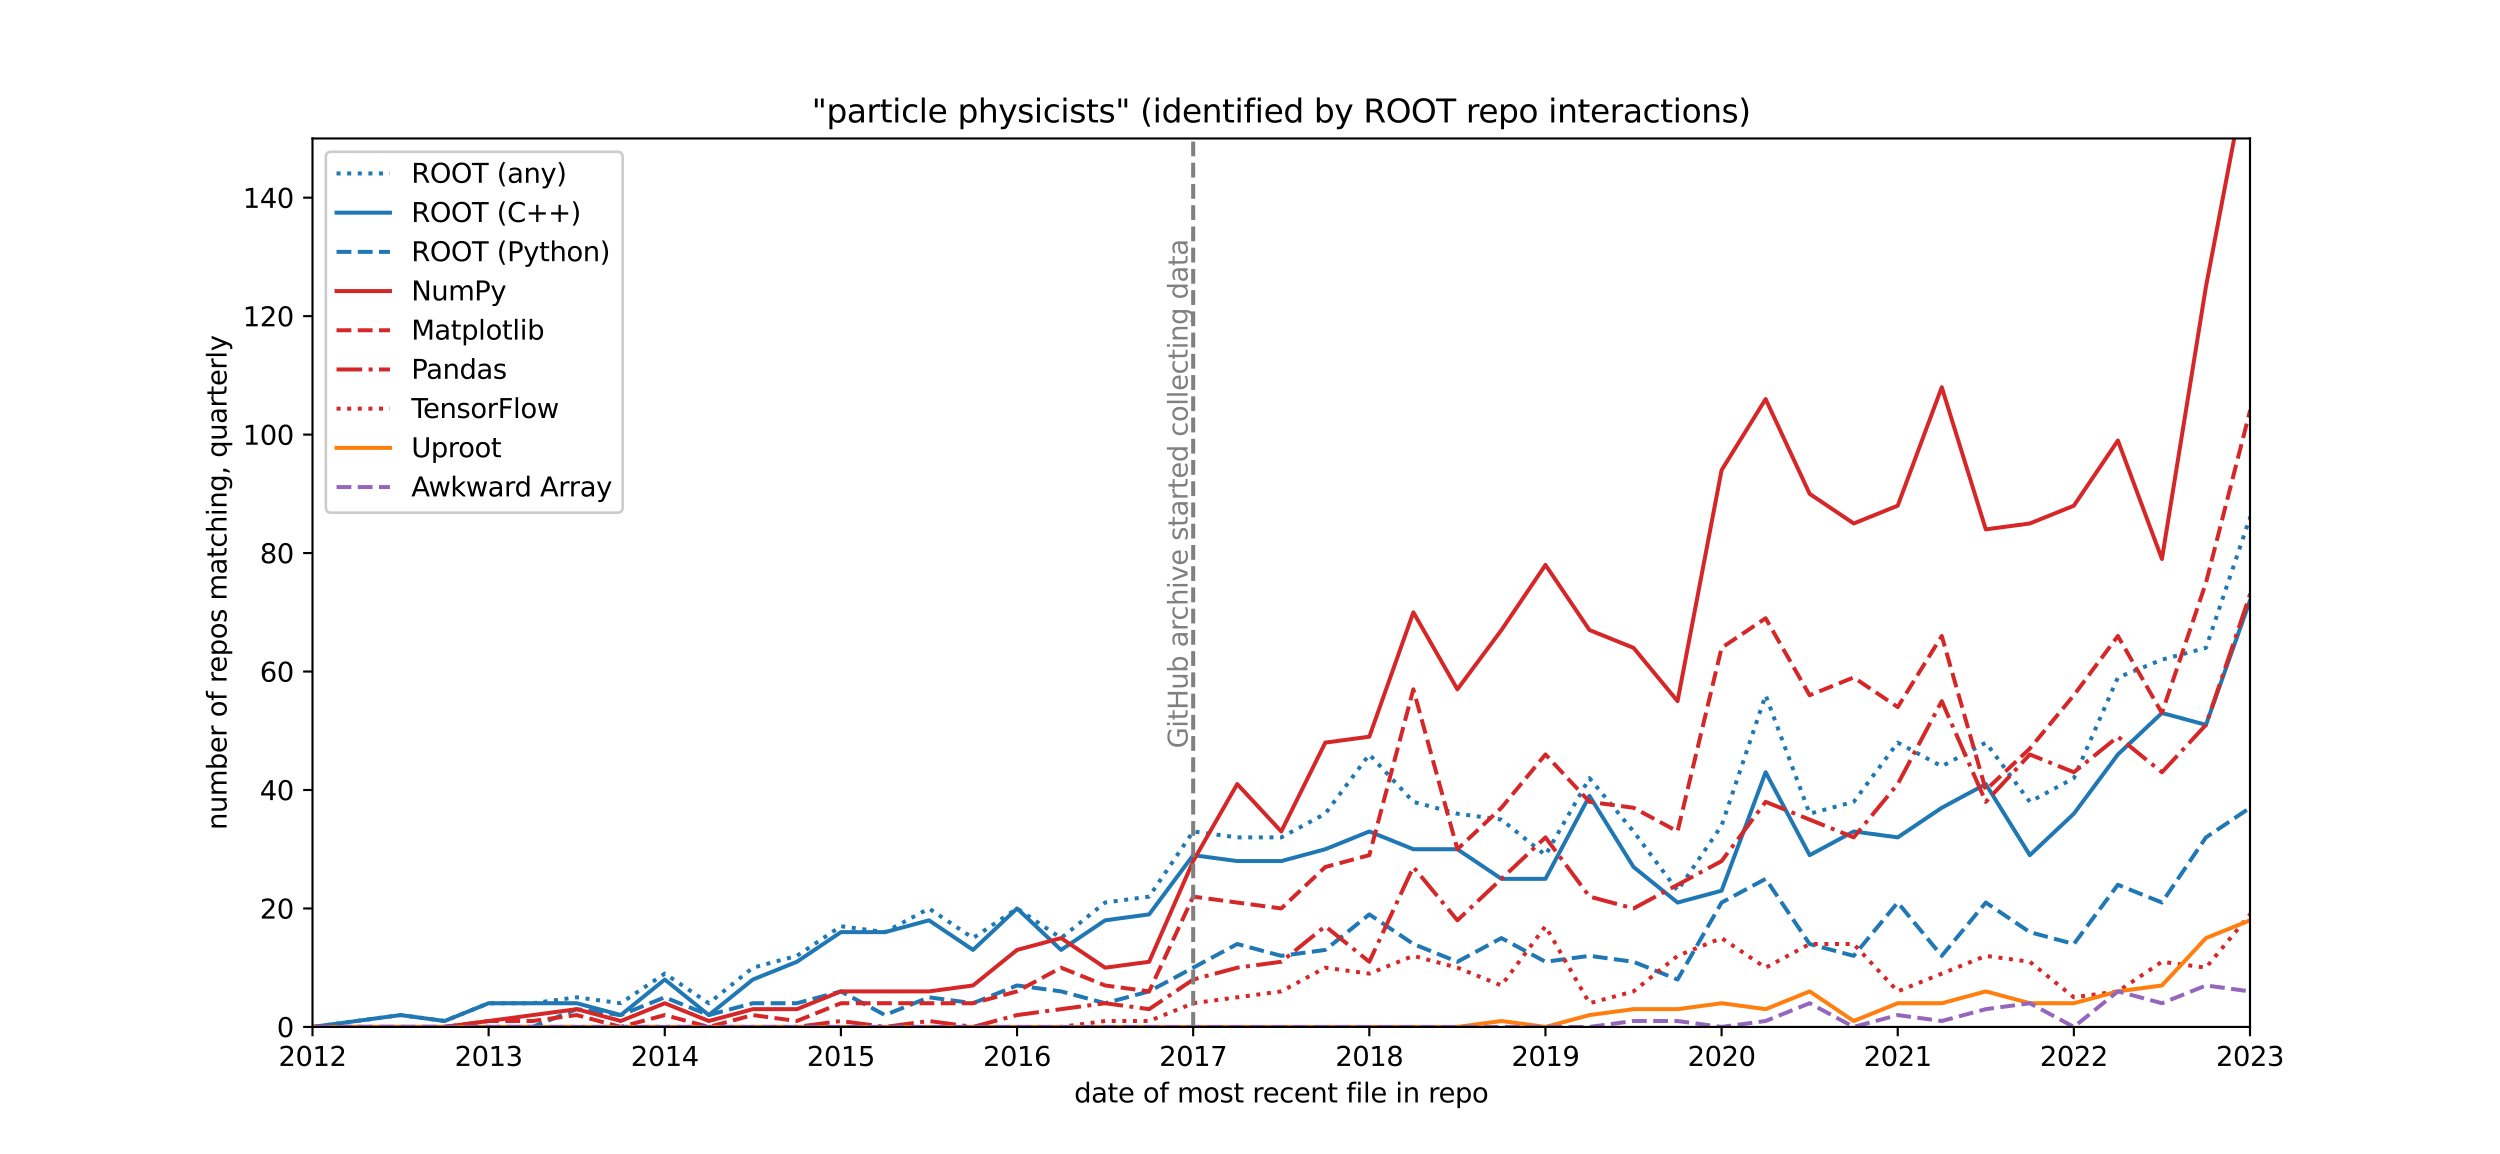 <?xml version="1.0" encoding="utf-8" standalone="no"?>
<!DOCTYPE svg PUBLIC "-//W3C//DTD SVG 1.1//EN"
  "http://www.w3.org/Graphics/SVG/1.1/DTD/svg11.dtd">
<svg xmlns:xlink="http://www.w3.org/1999/xlink" width="936pt" height="432pt" viewBox="0 0 936 432" xmlns="http://www.w3.org/2000/svg" version="1.1">
 <defs>
  <style type="text/css">*{stroke-linejoin: round; stroke-linecap: butt}</style>
 </defs>
 <g id="figure_1">
  <g id="patch_1">
   <path d="M 0 432 
L 936 432 
L 936 0 
L 0 0 
z
" style="fill: #ffffff"/>
  </g>
  <g id="axes_1">
   <g id="patch_2">
    <path d="M 117 384.48 
L 842.4 384.48 
L 842.4 51.84 
L 117 51.84 
z
" style="fill: #ffffff"/>
   </g>
   <g id="matplotlib.axis_1">
    <g id="xtick_1">
     <g id="line2d_1">
      <defs>
       <path id="m3ea07f5c97" d="M 0 0 
L 0 3.5 
" style="stroke: #000000; stroke-width: 0.8"/>
      </defs>
      <g>
       <use xlink:href="#m3ea07f5c97" x="117" y="384.48" style="stroke: #000000; stroke-width: 0.8"/>
      </g>
     </g>
     <g id="text_1">
      <!-- 2012 -->
      <g transform="translate(104.275 399.078) scale(0.1 -0.1)">
       <defs>
        <path id="DejaVuSans-32" d="M 1228 531 
L 3431 531 
L 3431 0 
L 469 0 
L 469 531 
Q 828 903 1448 1529 
Q 2069 2156 2228 2338 
Q 2531 2678 2651 2914 
Q 2772 3150 2772 3378 
Q 2772 3750 2511 3984 
Q 2250 4219 1831 4219 
Q 1534 4219 1204 4116 
Q 875 4013 500 3803 
L 500 4441 
Q 881 4594 1212 4672 
Q 1544 4750 1819 4750 
Q 2544 4750 2975 4387 
Q 3406 4025 3406 3419 
Q 3406 3131 3298 2873 
Q 3191 2616 2906 2266 
Q 2828 2175 2409 1742 
Q 1991 1309 1228 531 
z
" transform="scale(0.016)"/>
        <path id="DejaVuSans-30" d="M 2034 4250 
Q 1547 4250 1301 3770 
Q 1056 3291 1056 2328 
Q 1056 1369 1301 889 
Q 1547 409 2034 409 
Q 2525 409 2770 889 
Q 3016 1369 3016 2328 
Q 3016 3291 2770 3770 
Q 2525 4250 2034 4250 
z
M 2034 4750 
Q 2819 4750 3233 4129 
Q 3647 3509 3647 2328 
Q 3647 1150 3233 529 
Q 2819 -91 2034 -91 
Q 1250 -91 836 529 
Q 422 1150 422 2328 
Q 422 3509 836 4129 
Q 1250 4750 2034 4750 
z
" transform="scale(0.016)"/>
        <path id="DejaVuSans-31" d="M 794 531 
L 1825 531 
L 1825 4091 
L 703 3866 
L 703 4441 
L 1819 4666 
L 2450 4666 
L 2450 531 
L 3481 531 
L 3481 0 
L 794 0 
L 794 531 
z
" transform="scale(0.016)"/>
       </defs>
       <use xlink:href="#DejaVuSans-32"/>
       <use xlink:href="#DejaVuSans-30" x="63.623"/>
       <use xlink:href="#DejaVuSans-31" x="127.246"/>
       <use xlink:href="#DejaVuSans-32" x="190.869"/>
      </g>
     </g>
    </g>
    <g id="xtick_2">
     <g id="line2d_2">
      <g>
       <use xlink:href="#m3ea07f5c97" x="182.945" y="384.48" style="stroke: #000000; stroke-width: 0.8"/>
      </g>
     </g>
     <g id="text_2">
      <!-- 2013 -->
      <g transform="translate(170.22 399.078) scale(0.1 -0.1)">
       <defs>
        <path id="DejaVuSans-33" d="M 2597 2516 
Q 3050 2419 3304 2112 
Q 3559 1806 3559 1356 
Q 3559 666 3084 287 
Q 2609 -91 1734 -91 
Q 1441 -91 1130 -33 
Q 819 25 488 141 
L 488 750 
Q 750 597 1062 519 
Q 1375 441 1716 441 
Q 2309 441 2620 675 
Q 2931 909 2931 1356 
Q 2931 1769 2642 2001 
Q 2353 2234 1838 2234 
L 1294 2234 
L 1294 2753 
L 1863 2753 
Q 2328 2753 2575 2939 
Q 2822 3125 2822 3475 
Q 2822 3834 2567 4026 
Q 2313 4219 1838 4219 
Q 1578 4219 1281 4162 
Q 984 4106 628 3988 
L 628 4550 
Q 988 4650 1302 4700 
Q 1616 4750 1894 4750 
Q 2613 4750 3031 4423 
Q 3450 4097 3450 3541 
Q 3450 3153 3228 2886 
Q 3006 2619 2597 2516 
z
" transform="scale(0.016)"/>
       </defs>
       <use xlink:href="#DejaVuSans-32"/>
       <use xlink:href="#DejaVuSans-30" x="63.623"/>
       <use xlink:href="#DejaVuSans-31" x="127.246"/>
       <use xlink:href="#DejaVuSans-33" x="190.869"/>
      </g>
     </g>
    </g>
    <g id="xtick_3">
     <g id="line2d_3">
      <g>
       <use xlink:href="#m3ea07f5c97" x="248.891" y="384.48" style="stroke: #000000; stroke-width: 0.8"/>
      </g>
     </g>
     <g id="text_3">
      <!-- 2014 -->
      <g transform="translate(236.166 399.078) scale(0.1 -0.1)">
       <defs>
        <path id="DejaVuSans-34" d="M 2419 4116 
L 825 1625 
L 2419 1625 
L 2419 4116 
z
M 2253 4666 
L 3047 4666 
L 3047 1625 
L 3713 1625 
L 3713 1100 
L 3047 1100 
L 3047 0 
L 2419 0 
L 2419 1100 
L 313 1100 
L 313 1709 
L 2253 4666 
z
" transform="scale(0.016)"/>
       </defs>
       <use xlink:href="#DejaVuSans-32"/>
       <use xlink:href="#DejaVuSans-30" x="63.623"/>
       <use xlink:href="#DejaVuSans-31" x="127.246"/>
       <use xlink:href="#DejaVuSans-34" x="190.869"/>
      </g>
     </g>
    </g>
    <g id="xtick_4">
     <g id="line2d_4">
      <g>
       <use xlink:href="#m3ea07f5c97" x="314.836" y="384.48" style="stroke: #000000; stroke-width: 0.8"/>
      </g>
     </g>
     <g id="text_4">
      <!-- 2015 -->
      <g transform="translate(302.111 399.078) scale(0.1 -0.1)">
       <defs>
        <path id="DejaVuSans-35" d="M 691 4666 
L 3169 4666 
L 3169 4134 
L 1269 4134 
L 1269 2991 
Q 1406 3038 1543 3061 
Q 1681 3084 1819 3084 
Q 2600 3084 3056 2656 
Q 3513 2228 3513 1497 
Q 3513 744 3044 326 
Q 2575 -91 1722 -91 
Q 1428 -91 1123 -41 
Q 819 9 494 109 
L 494 744 
Q 775 591 1075 516 
Q 1375 441 1709 441 
Q 2250 441 2565 725 
Q 2881 1009 2881 1497 
Q 2881 1984 2565 2268 
Q 2250 2553 1709 2553 
Q 1456 2553 1204 2497 
Q 953 2441 691 2322 
L 691 4666 
z
" transform="scale(0.016)"/>
       </defs>
       <use xlink:href="#DejaVuSans-32"/>
       <use xlink:href="#DejaVuSans-30" x="63.623"/>
       <use xlink:href="#DejaVuSans-31" x="127.246"/>
       <use xlink:href="#DejaVuSans-35" x="190.869"/>
      </g>
     </g>
    </g>
    <g id="xtick_5">
     <g id="line2d_5">
      <g>
       <use xlink:href="#m3ea07f5c97" x="380.782" y="384.48" style="stroke: #000000; stroke-width: 0.8"/>
      </g>
     </g>
     <g id="text_5">
      <!-- 2016 -->
      <g transform="translate(368.057 399.078) scale(0.1 -0.1)">
       <defs>
        <path id="DejaVuSans-36" d="M 2113 2584 
Q 1688 2584 1439 2293 
Q 1191 2003 1191 1497 
Q 1191 994 1439 701 
Q 1688 409 2113 409 
Q 2538 409 2786 701 
Q 3034 994 3034 1497 
Q 3034 2003 2786 2293 
Q 2538 2584 2113 2584 
z
M 3366 4563 
L 3366 3988 
Q 3128 4100 2886 4159 
Q 2644 4219 2406 4219 
Q 1781 4219 1451 3797 
Q 1122 3375 1075 2522 
Q 1259 2794 1537 2939 
Q 1816 3084 2150 3084 
Q 2853 3084 3261 2657 
Q 3669 2231 3669 1497 
Q 3669 778 3244 343 
Q 2819 -91 2113 -91 
Q 1303 -91 875 529 
Q 447 1150 447 2328 
Q 447 3434 972 4092 
Q 1497 4750 2381 4750 
Q 2619 4750 2861 4703 
Q 3103 4656 3366 4563 
z
" transform="scale(0.016)"/>
       </defs>
       <use xlink:href="#DejaVuSans-32"/>
       <use xlink:href="#DejaVuSans-30" x="63.623"/>
       <use xlink:href="#DejaVuSans-31" x="127.246"/>
       <use xlink:href="#DejaVuSans-36" x="190.869"/>
      </g>
     </g>
    </g>
    <g id="xtick_6">
     <g id="line2d_6">
      <g>
       <use xlink:href="#m3ea07f5c97" x="446.727" y="384.48" style="stroke: #000000; stroke-width: 0.8"/>
      </g>
     </g>
     <g id="text_6">
      <!-- 2017 -->
      <g transform="translate(434.002 399.078) scale(0.1 -0.1)">
       <defs>
        <path id="DejaVuSans-37" d="M 525 4666 
L 3525 4666 
L 3525 4397 
L 1831 0 
L 1172 0 
L 2766 4134 
L 525 4134 
L 525 4666 
z
" transform="scale(0.016)"/>
       </defs>
       <use xlink:href="#DejaVuSans-32"/>
       <use xlink:href="#DejaVuSans-30" x="63.623"/>
       <use xlink:href="#DejaVuSans-31" x="127.246"/>
       <use xlink:href="#DejaVuSans-37" x="190.869"/>
      </g>
     </g>
    </g>
    <g id="xtick_7">
     <g id="line2d_7">
      <g>
       <use xlink:href="#m3ea07f5c97" x="512.673" y="384.48" style="stroke: #000000; stroke-width: 0.8"/>
      </g>
     </g>
     <g id="text_7">
      <!-- 2018 -->
      <g transform="translate(499.948 399.078) scale(0.1 -0.1)">
       <defs>
        <path id="DejaVuSans-38" d="M 2034 2216 
Q 1584 2216 1326 1975 
Q 1069 1734 1069 1313 
Q 1069 891 1326 650 
Q 1584 409 2034 409 
Q 2484 409 2743 651 
Q 3003 894 3003 1313 
Q 3003 1734 2745 1975 
Q 2488 2216 2034 2216 
z
M 1403 2484 
Q 997 2584 770 2862 
Q 544 3141 544 3541 
Q 544 4100 942 4425 
Q 1341 4750 2034 4750 
Q 2731 4750 3128 4425 
Q 3525 4100 3525 3541 
Q 3525 3141 3298 2862 
Q 3072 2584 2669 2484 
Q 3125 2378 3379 2068 
Q 3634 1759 3634 1313 
Q 3634 634 3220 271 
Q 2806 -91 2034 -91 
Q 1263 -91 848 271 
Q 434 634 434 1313 
Q 434 1759 690 2068 
Q 947 2378 1403 2484 
z
M 1172 3481 
Q 1172 3119 1398 2916 
Q 1625 2713 2034 2713 
Q 2441 2713 2670 2916 
Q 2900 3119 2900 3481 
Q 2900 3844 2670 4047 
Q 2441 4250 2034 4250 
Q 1625 4250 1398 4047 
Q 1172 3844 1172 3481 
z
" transform="scale(0.016)"/>
       </defs>
       <use xlink:href="#DejaVuSans-32"/>
       <use xlink:href="#DejaVuSans-30" x="63.623"/>
       <use xlink:href="#DejaVuSans-31" x="127.246"/>
       <use xlink:href="#DejaVuSans-38" x="190.869"/>
      </g>
     </g>
    </g>
    <g id="xtick_8">
     <g id="line2d_8">
      <g>
       <use xlink:href="#m3ea07f5c97" x="578.618" y="384.48" style="stroke: #000000; stroke-width: 0.8"/>
      </g>
     </g>
     <g id="text_8">
      <!-- 2019 -->
      <g transform="translate(565.893 399.078) scale(0.1 -0.1)">
       <defs>
        <path id="DejaVuSans-39" d="M 703 97 
L 703 672 
Q 941 559 1184 500 
Q 1428 441 1663 441 
Q 2288 441 2617 861 
Q 2947 1281 2994 2138 
Q 2813 1869 2534 1725 
Q 2256 1581 1919 1581 
Q 1219 1581 811 2004 
Q 403 2428 403 3163 
Q 403 3881 828 4315 
Q 1253 4750 1959 4750 
Q 2769 4750 3195 4129 
Q 3622 3509 3622 2328 
Q 3622 1225 3098 567 
Q 2575 -91 1691 -91 
Q 1453 -91 1209 -44 
Q 966 3 703 97 
z
M 1959 2075 
Q 2384 2075 2632 2365 
Q 2881 2656 2881 3163 
Q 2881 3666 2632 3958 
Q 2384 4250 1959 4250 
Q 1534 4250 1286 3958 
Q 1038 3666 1038 3163 
Q 1038 2656 1286 2365 
Q 1534 2075 1959 2075 
z
" transform="scale(0.016)"/>
       </defs>
       <use xlink:href="#DejaVuSans-32"/>
       <use xlink:href="#DejaVuSans-30" x="63.623"/>
       <use xlink:href="#DejaVuSans-31" x="127.246"/>
       <use xlink:href="#DejaVuSans-39" x="190.869"/>
      </g>
     </g>
    </g>
    <g id="xtick_9">
     <g id="line2d_9">
      <g>
       <use xlink:href="#m3ea07f5c97" x="644.564" y="384.48" style="stroke: #000000; stroke-width: 0.8"/>
      </g>
     </g>
     <g id="text_9">
      <!-- 2020 -->
      <g transform="translate(631.839 399.078) scale(0.1 -0.1)">
       <use xlink:href="#DejaVuSans-32"/>
       <use xlink:href="#DejaVuSans-30" x="63.623"/>
       <use xlink:href="#DejaVuSans-32" x="127.246"/>
       <use xlink:href="#DejaVuSans-30" x="190.869"/>
      </g>
     </g>
    </g>
    <g id="xtick_10">
     <g id="line2d_10">
      <g>
       <use xlink:href="#m3ea07f5c97" x="710.509" y="384.48" style="stroke: #000000; stroke-width: 0.8"/>
      </g>
     </g>
     <g id="text_10">
      <!-- 2021 -->
      <g transform="translate(697.784 399.078) scale(0.1 -0.1)">
       <use xlink:href="#DejaVuSans-32"/>
       <use xlink:href="#DejaVuSans-30" x="63.623"/>
       <use xlink:href="#DejaVuSans-32" x="127.246"/>
       <use xlink:href="#DejaVuSans-31" x="190.869"/>
      </g>
     </g>
    </g>
    <g id="xtick_11">
     <g id="line2d_11">
      <g>
       <use xlink:href="#m3ea07f5c97" x="776.455" y="384.48" style="stroke: #000000; stroke-width: 0.8"/>
      </g>
     </g>
     <g id="text_11">
      <!-- 2022 -->
      <g transform="translate(763.73 399.078) scale(0.1 -0.1)">
       <use xlink:href="#DejaVuSans-32"/>
       <use xlink:href="#DejaVuSans-30" x="63.623"/>
       <use xlink:href="#DejaVuSans-32" x="127.246"/>
       <use xlink:href="#DejaVuSans-32" x="190.869"/>
      </g>
     </g>
    </g>
    <g id="xtick_12">
     <g id="line2d_12">
      <g>
       <use xlink:href="#m3ea07f5c97" x="842.4" y="384.48" style="stroke: #000000; stroke-width: 0.8"/>
      </g>
     </g>
     <g id="text_12">
      <!-- 2023 -->
      <g transform="translate(829.675 399.078) scale(0.1 -0.1)">
       <use xlink:href="#DejaVuSans-32"/>
       <use xlink:href="#DejaVuSans-30" x="63.623"/>
       <use xlink:href="#DejaVuSans-32" x="127.246"/>
       <use xlink:href="#DejaVuSans-33" x="190.869"/>
      </g>
     </g>
    </g>
    <g id="text_13">
     <!-- date of most recent file in repo -->
     <g transform="translate(402.177 412.757) scale(0.1 -0.1)">
      <defs>
       <path id="DejaVuSans-64" d="M 2906 2969 
L 2906 4863 
L 3481 4863 
L 3481 0 
L 2906 0 
L 2906 525 
Q 2725 213 2448 61 
Q 2172 -91 1784 -91 
Q 1150 -91 751 415 
Q 353 922 353 1747 
Q 353 2572 751 3078 
Q 1150 3584 1784 3584 
Q 2172 3584 2448 3432 
Q 2725 3281 2906 2969 
z
M 947 1747 
Q 947 1113 1208 752 
Q 1469 391 1925 391 
Q 2381 391 2643 752 
Q 2906 1113 2906 1747 
Q 2906 2381 2643 2742 
Q 2381 3103 1925 3103 
Q 1469 3103 1208 2742 
Q 947 2381 947 1747 
z
" transform="scale(0.016)"/>
       <path id="DejaVuSans-61" d="M 2194 1759 
Q 1497 1759 1228 1600 
Q 959 1441 959 1056 
Q 959 750 1161 570 
Q 1363 391 1709 391 
Q 2188 391 2477 730 
Q 2766 1069 2766 1631 
L 2766 1759 
L 2194 1759 
z
M 3341 1997 
L 3341 0 
L 2766 0 
L 2766 531 
Q 2569 213 2275 61 
Q 1981 -91 1556 -91 
Q 1019 -91 701 211 
Q 384 513 384 1019 
Q 384 1609 779 1909 
Q 1175 2209 1959 2209 
L 2766 2209 
L 2766 2266 
Q 2766 2663 2505 2880 
Q 2244 3097 1772 3097 
Q 1472 3097 1187 3025 
Q 903 2953 641 2809 
L 641 3341 
Q 956 3463 1253 3523 
Q 1550 3584 1831 3584 
Q 2591 3584 2966 3190 
Q 3341 2797 3341 1997 
z
" transform="scale(0.016)"/>
       <path id="DejaVuSans-74" d="M 1172 4494 
L 1172 3500 
L 2356 3500 
L 2356 3053 
L 1172 3053 
L 1172 1153 
Q 1172 725 1289 603 
Q 1406 481 1766 481 
L 2356 481 
L 2356 0 
L 1766 0 
Q 1100 0 847 248 
Q 594 497 594 1153 
L 594 3053 
L 172 3053 
L 172 3500 
L 594 3500 
L 594 4494 
L 1172 4494 
z
" transform="scale(0.016)"/>
       <path id="DejaVuSans-65" d="M 3597 1894 
L 3597 1613 
L 953 1613 
Q 991 1019 1311 708 
Q 1631 397 2203 397 
Q 2534 397 2845 478 
Q 3156 559 3463 722 
L 3463 178 
Q 3153 47 2828 -22 
Q 2503 -91 2169 -91 
Q 1331 -91 842 396 
Q 353 884 353 1716 
Q 353 2575 817 3079 
Q 1281 3584 2069 3584 
Q 2775 3584 3186 3129 
Q 3597 2675 3597 1894 
z
M 3022 2063 
Q 3016 2534 2758 2815 
Q 2500 3097 2075 3097 
Q 1594 3097 1305 2825 
Q 1016 2553 972 2059 
L 3022 2063 
z
" transform="scale(0.016)"/>
       <path id="DejaVuSans-20" transform="scale(0.016)"/>
       <path id="DejaVuSans-6f" d="M 1959 3097 
Q 1497 3097 1228 2736 
Q 959 2375 959 1747 
Q 959 1119 1226 758 
Q 1494 397 1959 397 
Q 2419 397 2687 759 
Q 2956 1122 2956 1747 
Q 2956 2369 2687 2733 
Q 2419 3097 1959 3097 
z
M 1959 3584 
Q 2709 3584 3137 3096 
Q 3566 2609 3566 1747 
Q 3566 888 3137 398 
Q 2709 -91 1959 -91 
Q 1206 -91 779 398 
Q 353 888 353 1747 
Q 353 2609 779 3096 
Q 1206 3584 1959 3584 
z
" transform="scale(0.016)"/>
       <path id="DejaVuSans-66" d="M 2375 4863 
L 2375 4384 
L 1825 4384 
Q 1516 4384 1395 4259 
Q 1275 4134 1275 3809 
L 1275 3500 
L 2222 3500 
L 2222 3053 
L 1275 3053 
L 1275 0 
L 697 0 
L 697 3053 
L 147 3053 
L 147 3500 
L 697 3500 
L 697 3744 
Q 697 4328 969 4595 
Q 1241 4863 1831 4863 
L 2375 4863 
z
" transform="scale(0.016)"/>
       <path id="DejaVuSans-6d" d="M 3328 2828 
Q 3544 3216 3844 3400 
Q 4144 3584 4550 3584 
Q 5097 3584 5394 3201 
Q 5691 2819 5691 2113 
L 5691 0 
L 5113 0 
L 5113 2094 
Q 5113 2597 4934 2840 
Q 4756 3084 4391 3084 
Q 3944 3084 3684 2787 
Q 3425 2491 3425 1978 
L 3425 0 
L 2847 0 
L 2847 2094 
Q 2847 2600 2669 2842 
Q 2491 3084 2119 3084 
Q 1678 3084 1418 2786 
Q 1159 2488 1159 1978 
L 1159 0 
L 581 0 
L 581 3500 
L 1159 3500 
L 1159 2956 
Q 1356 3278 1631 3431 
Q 1906 3584 2284 3584 
Q 2666 3584 2933 3390 
Q 3200 3197 3328 2828 
z
" transform="scale(0.016)"/>
       <path id="DejaVuSans-73" d="M 2834 3397 
L 2834 2853 
Q 2591 2978 2328 3040 
Q 2066 3103 1784 3103 
Q 1356 3103 1142 2972 
Q 928 2841 928 2578 
Q 928 2378 1081 2264 
Q 1234 2150 1697 2047 
L 1894 2003 
Q 2506 1872 2764 1633 
Q 3022 1394 3022 966 
Q 3022 478 2636 193 
Q 2250 -91 1575 -91 
Q 1294 -91 989 -36 
Q 684 19 347 128 
L 347 722 
Q 666 556 975 473 
Q 1284 391 1588 391 
Q 1994 391 2212 530 
Q 2431 669 2431 922 
Q 2431 1156 2273 1281 
Q 2116 1406 1581 1522 
L 1381 1569 
Q 847 1681 609 1914 
Q 372 2147 372 2553 
Q 372 3047 722 3315 
Q 1072 3584 1716 3584 
Q 2034 3584 2315 3537 
Q 2597 3491 2834 3397 
z
" transform="scale(0.016)"/>
       <path id="DejaVuSans-72" d="M 2631 2963 
Q 2534 3019 2420 3045 
Q 2306 3072 2169 3072 
Q 1681 3072 1420 2755 
Q 1159 2438 1159 1844 
L 1159 0 
L 581 0 
L 581 3500 
L 1159 3500 
L 1159 2956 
Q 1341 3275 1631 3429 
Q 1922 3584 2338 3584 
Q 2397 3584 2469 3576 
Q 2541 3569 2628 3553 
L 2631 2963 
z
" transform="scale(0.016)"/>
       <path id="DejaVuSans-63" d="M 3122 3366 
L 3122 2828 
Q 2878 2963 2633 3030 
Q 2388 3097 2138 3097 
Q 1578 3097 1268 2742 
Q 959 2388 959 1747 
Q 959 1106 1268 751 
Q 1578 397 2138 397 
Q 2388 397 2633 464 
Q 2878 531 3122 666 
L 3122 134 
Q 2881 22 2623 -34 
Q 2366 -91 2075 -91 
Q 1284 -91 818 406 
Q 353 903 353 1747 
Q 353 2603 823 3093 
Q 1294 3584 2113 3584 
Q 2378 3584 2631 3529 
Q 2884 3475 3122 3366 
z
" transform="scale(0.016)"/>
       <path id="DejaVuSans-6e" d="M 3513 2113 
L 3513 0 
L 2938 0 
L 2938 2094 
Q 2938 2591 2744 2837 
Q 2550 3084 2163 3084 
Q 1697 3084 1428 2787 
Q 1159 2491 1159 1978 
L 1159 0 
L 581 0 
L 581 3500 
L 1159 3500 
L 1159 2956 
Q 1366 3272 1645 3428 
Q 1925 3584 2291 3584 
Q 2894 3584 3203 3211 
Q 3513 2838 3513 2113 
z
" transform="scale(0.016)"/>
       <path id="DejaVuSans-69" d="M 603 3500 
L 1178 3500 
L 1178 0 
L 603 0 
L 603 3500 
z
M 603 4863 
L 1178 4863 
L 1178 4134 
L 603 4134 
L 603 4863 
z
" transform="scale(0.016)"/>
       <path id="DejaVuSans-6c" d="M 603 4863 
L 1178 4863 
L 1178 0 
L 603 0 
L 603 4863 
z
" transform="scale(0.016)"/>
       <path id="DejaVuSans-70" d="M 1159 525 
L 1159 -1331 
L 581 -1331 
L 581 3500 
L 1159 3500 
L 1159 2969 
Q 1341 3281 1617 3432 
Q 1894 3584 2278 3584 
Q 2916 3584 3314 3078 
Q 3713 2572 3713 1747 
Q 3713 922 3314 415 
Q 2916 -91 2278 -91 
Q 1894 -91 1617 61 
Q 1341 213 1159 525 
z
M 3116 1747 
Q 3116 2381 2855 2742 
Q 2594 3103 2138 3103 
Q 1681 3103 1420 2742 
Q 1159 2381 1159 1747 
Q 1159 1113 1420 752 
Q 1681 391 2138 391 
Q 2594 391 2855 752 
Q 3116 1113 3116 1747 
z
" transform="scale(0.016)"/>
      </defs>
      <use xlink:href="#DejaVuSans-64"/>
      <use xlink:href="#DejaVuSans-61" x="63.477"/>
      <use xlink:href="#DejaVuSans-74" x="124.756"/>
      <use xlink:href="#DejaVuSans-65" x="163.965"/>
      <use xlink:href="#DejaVuSans-20" x="225.488"/>
      <use xlink:href="#DejaVuSans-6f" x="257.275"/>
      <use xlink:href="#DejaVuSans-66" x="318.457"/>
      <use xlink:href="#DejaVuSans-20" x="353.662"/>
      <use xlink:href="#DejaVuSans-6d" x="385.449"/>
      <use xlink:href="#DejaVuSans-6f" x="482.861"/>
      <use xlink:href="#DejaVuSans-73" x="544.043"/>
      <use xlink:href="#DejaVuSans-74" x="596.143"/>
      <use xlink:href="#DejaVuSans-20" x="635.352"/>
      <use xlink:href="#DejaVuSans-72" x="667.139"/>
      <use xlink:href="#DejaVuSans-65" x="706.002"/>
      <use xlink:href="#DejaVuSans-63" x="767.525"/>
      <use xlink:href="#DejaVuSans-65" x="822.506"/>
      <use xlink:href="#DejaVuSans-6e" x="884.029"/>
      <use xlink:href="#DejaVuSans-74" x="947.408"/>
      <use xlink:href="#DejaVuSans-20" x="986.617"/>
      <use xlink:href="#DejaVuSans-66" x="1018.404"/>
      <use xlink:href="#DejaVuSans-69" x="1053.609"/>
      <use xlink:href="#DejaVuSans-6c" x="1081.393"/>
      <use xlink:href="#DejaVuSans-65" x="1109.176"/>
      <use xlink:href="#DejaVuSans-20" x="1170.699"/>
      <use xlink:href="#DejaVuSans-69" x="1202.486"/>
      <use xlink:href="#DejaVuSans-6e" x="1230.27"/>
      <use xlink:href="#DejaVuSans-20" x="1293.648"/>
      <use xlink:href="#DejaVuSans-72" x="1325.436"/>
      <use xlink:href="#DejaVuSans-65" x="1364.299"/>
      <use xlink:href="#DejaVuSans-70" x="1425.822"/>
      <use xlink:href="#DejaVuSans-6f" x="1489.299"/>
     </g>
    </g>
   </g>
   <g id="matplotlib.axis_2">
    <g id="ytick_1">
     <g id="line2d_13">
      <defs>
       <path id="m7ab63fd903" d="M 0 0 
L -3.5 0 
" style="stroke: #000000; stroke-width: 0.8"/>
      </defs>
      <g>
       <use xlink:href="#m7ab63fd903" x="117" y="384.48" style="stroke: #000000; stroke-width: 0.8"/>
      </g>
     </g>
     <g id="text_14">
      <!-- 0 -->
      <g transform="translate(103.638 388.279) scale(0.1 -0.1)">
       <use xlink:href="#DejaVuSans-30"/>
      </g>
     </g>
    </g>
    <g id="ytick_2">
     <g id="line2d_14">
      <g>
       <use xlink:href="#m7ab63fd903" x="117" y="340.128" style="stroke: #000000; stroke-width: 0.8"/>
      </g>
     </g>
     <g id="text_15">
      <!-- 20 -->
      <g transform="translate(97.275 343.927) scale(0.1 -0.1)">
       <use xlink:href="#DejaVuSans-32"/>
       <use xlink:href="#DejaVuSans-30" x="63.623"/>
      </g>
     </g>
    </g>
    <g id="ytick_3">
     <g id="line2d_15">
      <g>
       <use xlink:href="#m7ab63fd903" x="117" y="295.776" style="stroke: #000000; stroke-width: 0.8"/>
      </g>
     </g>
     <g id="text_16">
      <!-- 40 -->
      <g transform="translate(97.275 299.575) scale(0.1 -0.1)">
       <use xlink:href="#DejaVuSans-34"/>
       <use xlink:href="#DejaVuSans-30" x="63.623"/>
      </g>
     </g>
    </g>
    <g id="ytick_4">
     <g id="line2d_16">
      <g>
       <use xlink:href="#m7ab63fd903" x="117" y="251.424" style="stroke: #000000; stroke-width: 0.8"/>
      </g>
     </g>
     <g id="text_17">
      <!-- 60 -->
      <g transform="translate(97.275 255.223) scale(0.1 -0.1)">
       <use xlink:href="#DejaVuSans-36"/>
       <use xlink:href="#DejaVuSans-30" x="63.623"/>
      </g>
     </g>
    </g>
    <g id="ytick_5">
     <g id="line2d_17">
      <g>
       <use xlink:href="#m7ab63fd903" x="117" y="207.072" style="stroke: #000000; stroke-width: 0.8"/>
      </g>
     </g>
     <g id="text_18">
      <!-- 80 -->
      <g transform="translate(97.275 210.871) scale(0.1 -0.1)">
       <use xlink:href="#DejaVuSans-38"/>
       <use xlink:href="#DejaVuSans-30" x="63.623"/>
      </g>
     </g>
    </g>
    <g id="ytick_6">
     <g id="line2d_18">
      <g>
       <use xlink:href="#m7ab63fd903" x="117" y="162.72" style="stroke: #000000; stroke-width: 0.8"/>
      </g>
     </g>
     <g id="text_19">
      <!-- 100 -->
      <g transform="translate(90.912 166.519) scale(0.1 -0.1)">
       <use xlink:href="#DejaVuSans-31"/>
       <use xlink:href="#DejaVuSans-30" x="63.623"/>
       <use xlink:href="#DejaVuSans-30" x="127.246"/>
      </g>
     </g>
    </g>
    <g id="ytick_7">
     <g id="line2d_19">
      <g>
       <use xlink:href="#m7ab63fd903" x="117" y="118.368" style="stroke: #000000; stroke-width: 0.8"/>
      </g>
     </g>
     <g id="text_20">
      <!-- 120 -->
      <g transform="translate(90.912 122.167) scale(0.1 -0.1)">
       <use xlink:href="#DejaVuSans-31"/>
       <use xlink:href="#DejaVuSans-32" x="63.623"/>
       <use xlink:href="#DejaVuSans-30" x="127.246"/>
      </g>
     </g>
    </g>
    <g id="ytick_8">
     <g id="line2d_20">
      <g>
       <use xlink:href="#m7ab63fd903" x="117" y="74.016" style="stroke: #000000; stroke-width: 0.8"/>
      </g>
     </g>
     <g id="text_21">
      <!-- 140 -->
      <g transform="translate(90.912 77.815) scale(0.1 -0.1)">
       <use xlink:href="#DejaVuSans-31"/>
       <use xlink:href="#DejaVuSans-34" x="63.623"/>
       <use xlink:href="#DejaVuSans-30" x="127.246"/>
      </g>
     </g>
    </g>
    <g id="text_22">
     <!-- number of repos matching, quarterly -->
     <g transform="translate(84.833 310.744) rotate(-90) scale(0.1 -0.1)">
      <defs>
       <path id="DejaVuSans-75" d="M 544 1381 
L 544 3500 
L 1119 3500 
L 1119 1403 
Q 1119 906 1312 657 
Q 1506 409 1894 409 
Q 2359 409 2629 706 
Q 2900 1003 2900 1516 
L 2900 3500 
L 3475 3500 
L 3475 0 
L 2900 0 
L 2900 538 
Q 2691 219 2414 64 
Q 2138 -91 1772 -91 
Q 1169 -91 856 284 
Q 544 659 544 1381 
z
M 1991 3584 
L 1991 3584 
z
" transform="scale(0.016)"/>
       <path id="DejaVuSans-62" d="M 3116 1747 
Q 3116 2381 2855 2742 
Q 2594 3103 2138 3103 
Q 1681 3103 1420 2742 
Q 1159 2381 1159 1747 
Q 1159 1113 1420 752 
Q 1681 391 2138 391 
Q 2594 391 2855 752 
Q 3116 1113 3116 1747 
z
M 1159 2969 
Q 1341 3281 1617 3432 
Q 1894 3584 2278 3584 
Q 2916 3584 3314 3078 
Q 3713 2572 3713 1747 
Q 3713 922 3314 415 
Q 2916 -91 2278 -91 
Q 1894 -91 1617 61 
Q 1341 213 1159 525 
L 1159 0 
L 581 0 
L 581 4863 
L 1159 4863 
L 1159 2969 
z
" transform="scale(0.016)"/>
       <path id="DejaVuSans-68" d="M 3513 2113 
L 3513 0 
L 2938 0 
L 2938 2094 
Q 2938 2591 2744 2837 
Q 2550 3084 2163 3084 
Q 1697 3084 1428 2787 
Q 1159 2491 1159 1978 
L 1159 0 
L 581 0 
L 581 4863 
L 1159 4863 
L 1159 2956 
Q 1366 3272 1645 3428 
Q 1925 3584 2291 3584 
Q 2894 3584 3203 3211 
Q 3513 2838 3513 2113 
z
" transform="scale(0.016)"/>
       <path id="DejaVuSans-67" d="M 2906 1791 
Q 2906 2416 2648 2759 
Q 2391 3103 1925 3103 
Q 1463 3103 1205 2759 
Q 947 2416 947 1791 
Q 947 1169 1205 825 
Q 1463 481 1925 481 
Q 2391 481 2648 825 
Q 2906 1169 2906 1791 
z
M 3481 434 
Q 3481 -459 3084 -895 
Q 2688 -1331 1869 -1331 
Q 1566 -1331 1297 -1286 
Q 1028 -1241 775 -1147 
L 775 -588 
Q 1028 -725 1275 -790 
Q 1522 -856 1778 -856 
Q 2344 -856 2625 -561 
Q 2906 -266 2906 331 
L 2906 616 
Q 2728 306 2450 153 
Q 2172 0 1784 0 
Q 1141 0 747 490 
Q 353 981 353 1791 
Q 353 2603 747 3093 
Q 1141 3584 1784 3584 
Q 2172 3584 2450 3431 
Q 2728 3278 2906 2969 
L 2906 3500 
L 3481 3500 
L 3481 434 
z
" transform="scale(0.016)"/>
       <path id="DejaVuSans-2c" d="M 750 794 
L 1409 794 
L 1409 256 
L 897 -744 
L 494 -744 
L 750 256 
L 750 794 
z
" transform="scale(0.016)"/>
       <path id="DejaVuSans-71" d="M 947 1747 
Q 947 1113 1208 752 
Q 1469 391 1925 391 
Q 2381 391 2643 752 
Q 2906 1113 2906 1747 
Q 2906 2381 2643 2742 
Q 2381 3103 1925 3103 
Q 1469 3103 1208 2742 
Q 947 2381 947 1747 
z
M 2906 525 
Q 2725 213 2448 61 
Q 2172 -91 1784 -91 
Q 1150 -91 751 415 
Q 353 922 353 1747 
Q 353 2572 751 3078 
Q 1150 3584 1784 3584 
Q 2172 3584 2448 3432 
Q 2725 3281 2906 2969 
L 2906 3500 
L 3481 3500 
L 3481 -1331 
L 2906 -1331 
L 2906 525 
z
" transform="scale(0.016)"/>
       <path id="DejaVuSans-79" d="M 2059 -325 
Q 1816 -950 1584 -1140 
Q 1353 -1331 966 -1331 
L 506 -1331 
L 506 -850 
L 844 -850 
Q 1081 -850 1212 -737 
Q 1344 -625 1503 -206 
L 1606 56 
L 191 3500 
L 800 3500 
L 1894 763 
L 2988 3500 
L 3597 3500 
L 2059 -325 
z
" transform="scale(0.016)"/>
      </defs>
      <use xlink:href="#DejaVuSans-6e"/>
      <use xlink:href="#DejaVuSans-75" x="63.379"/>
      <use xlink:href="#DejaVuSans-6d" x="126.758"/>
      <use xlink:href="#DejaVuSans-62" x="224.17"/>
      <use xlink:href="#DejaVuSans-65" x="287.646"/>
      <use xlink:href="#DejaVuSans-72" x="349.17"/>
      <use xlink:href="#DejaVuSans-20" x="390.283"/>
      <use xlink:href="#DejaVuSans-6f" x="422.07"/>
      <use xlink:href="#DejaVuSans-66" x="483.252"/>
      <use xlink:href="#DejaVuSans-20" x="518.457"/>
      <use xlink:href="#DejaVuSans-72" x="550.244"/>
      <use xlink:href="#DejaVuSans-65" x="589.107"/>
      <use xlink:href="#DejaVuSans-70" x="650.631"/>
      <use xlink:href="#DejaVuSans-6f" x="714.107"/>
      <use xlink:href="#DejaVuSans-73" x="775.289"/>
      <use xlink:href="#DejaVuSans-20" x="827.389"/>
      <use xlink:href="#DejaVuSans-6d" x="859.176"/>
      <use xlink:href="#DejaVuSans-61" x="956.588"/>
      <use xlink:href="#DejaVuSans-74" x="1017.867"/>
      <use xlink:href="#DejaVuSans-63" x="1057.076"/>
      <use xlink:href="#DejaVuSans-68" x="1112.057"/>
      <use xlink:href="#DejaVuSans-69" x="1175.436"/>
      <use xlink:href="#DejaVuSans-6e" x="1203.219"/>
      <use xlink:href="#DejaVuSans-67" x="1266.598"/>
      <use xlink:href="#DejaVuSans-2c" x="1330.074"/>
      <use xlink:href="#DejaVuSans-20" x="1361.861"/>
      <use xlink:href="#DejaVuSans-71" x="1393.648"/>
      <use xlink:href="#DejaVuSans-75" x="1457.125"/>
      <use xlink:href="#DejaVuSans-61" x="1520.504"/>
      <use xlink:href="#DejaVuSans-72" x="1581.783"/>
      <use xlink:href="#DejaVuSans-74" x="1622.896"/>
      <use xlink:href="#DejaVuSans-65" x="1662.105"/>
      <use xlink:href="#DejaVuSans-72" x="1723.629"/>
      <use xlink:href="#DejaVuSans-6c" x="1764.742"/>
      <use xlink:href="#DejaVuSans-79" x="1792.525"/>
     </g>
    </g>
   </g>
   <g id="line2d_21">
    <path d="M -1 382.612 
L 1.595 382.262 
L 18.082 384.48 
L 34.568 384.48 
L 51.055 382.262 
L 100.514 382.262 
L 117 384.48 
L 149.973 380.045 
L 166.459 382.262 
L 182.945 375.61 
L 199.432 375.61 
L 215.918 373.392 
L 232.405 375.61 
L 248.891 364.522 
L 265.377 375.61 
L 281.864 362.304 
L 298.35 357.869 
L 314.836 346.781 
L 331.323 348.998 
L 347.809 340.128 
L 364.295 351.216 
L 380.782 340.128 
L 397.268 351.216 
L 413.755 337.91 
L 430.241 335.693 
L 446.727 311.299 
L 463.214 313.517 
L 479.7 313.517 
L 496.186 304.646 
L 512.673 282.47 
L 529.159 300.211 
L 545.645 304.646 
L 562.132 306.864 
L 578.618 320.17 
L 595.105 291.341 
L 611.591 311.299 
L 628.077 333.475 
L 644.564 309.082 
L 661.05 260.294 
L 677.536 304.646 
L 694.023 300.211 
L 710.509 278.035 
L 726.995 286.906 
L 743.482 278.035 
L 759.968 300.211 
L 776.455 291.341 
L 792.941 253.642 
L 809.427 246.989 
L 825.914 242.554 
L 842.4 193.766 
L 858.886 300.211 
L 858.886 300.211 
" clip-path="url(#pdf64a2c236)" style="fill: none; stroke-dasharray: 1.5,2.475; stroke-dashoffset: 0; stroke: #1f77b4; stroke-width: 1.5"/>
   </g>
   <g id="line2d_22">
    <path d="M -1 382.612 
L 1.595 382.262 
L 18.082 384.48 
L 34.568 384.48 
L 51.055 382.262 
L 100.514 382.262 
L 117 384.48 
L 149.973 380.045 
L 166.459 382.262 
L 182.945 375.61 
L 215.918 375.61 
L 232.405 380.045 
L 248.891 366.739 
L 265.377 380.045 
L 281.864 366.739 
L 298.35 360.086 
L 314.836 348.998 
L 331.323 348.998 
L 347.809 344.563 
L 364.295 355.651 
L 380.782 340.128 
L 397.268 355.651 
L 413.755 344.563 
L 430.241 342.346 
L 446.727 320.17 
L 463.214 322.387 
L 479.7 322.387 
L 496.186 317.952 
L 512.673 311.299 
L 529.159 317.952 
L 545.645 317.952 
L 562.132 329.04 
L 578.618 329.04 
L 595.105 297.994 
L 611.591 324.605 
L 628.077 337.91 
L 644.564 333.475 
L 661.05 289.123 
L 677.536 320.17 
L 694.023 311.299 
L 710.509 313.517 
L 726.995 302.429 
L 743.482 293.558 
L 759.968 320.17 
L 776.455 304.646 
L 792.941 282.47 
L 809.427 266.947 
L 825.914 271.382 
L 842.4 224.813 
L 858.886 313.517 
L 858.886 313.517 
" clip-path="url(#pdf64a2c236)" style="fill: none; stroke: #1f77b4; stroke-width: 1.5; stroke-linecap: square"/>
   </g>
   <g id="line2d_23">
    <path d="M -1 384.48 
L 199.432 384.48 
L 215.918 377.827 
L 232.405 380.045 
L 248.891 373.392 
L 265.377 380.045 
L 281.864 375.61 
L 298.35 375.61 
L 314.836 371.174 
L 331.323 380.045 
L 347.809 373.392 
L 364.295 375.61 
L 380.782 368.957 
L 397.268 371.174 
L 413.755 375.61 
L 430.241 371.174 
L 463.214 353.434 
L 479.7 357.869 
L 496.186 355.651 
L 512.673 342.346 
L 529.159 353.434 
L 545.645 360.086 
L 562.132 351.216 
L 578.618 360.086 
L 595.105 357.869 
L 611.591 360.086 
L 628.077 366.739 
L 644.564 337.91 
L 661.05 329.04 
L 677.536 353.434 
L 694.023 357.869 
L 710.509 337.91 
L 726.995 357.869 
L 743.482 337.91 
L 759.968 348.998 
L 776.455 353.434 
L 792.941 331.258 
L 809.427 337.91 
L 825.914 313.517 
L 842.4 302.429 
L 858.886 333.475 
L 858.886 333.475 
" clip-path="url(#pdf64a2c236)" style="fill: none; stroke-dasharray: 5.55,2.4; stroke-dashoffset: 0; stroke: #1f77b4; stroke-width: 1.5"/>
   </g>
   <g id="line2d_24">
    <path d="M -1 382.612 
L 1.595 382.262 
L 18.082 384.48 
L 166.459 384.48 
L 215.918 377.827 
L 232.405 382.262 
L 248.891 375.61 
L 265.377 382.262 
L 281.864 377.827 
L 298.35 377.827 
L 314.836 371.174 
L 347.809 371.174 
L 364.295 368.957 
L 380.782 355.651 
L 397.268 351.216 
L 413.755 362.304 
L 430.241 360.086 
L 446.727 322.387 
L 463.214 293.558 
L 479.7 311.299 
L 496.186 278.035 
L 512.673 275.818 
L 529.159 229.248 
L 545.645 258.077 
L 562.132 235.901 
L 578.618 211.507 
L 595.105 235.901 
L 611.591 242.554 
L 628.077 262.512 
L 644.564 176.026 
L 661.05 149.414 
L 677.536 184.896 
L 694.023 195.984 
L 710.509 189.331 
L 726.995 144.979 
L 743.482 198.202 
L 759.968 195.984 
L 776.455 189.331 
L 792.941 164.938 
L 809.427 209.29 
L 825.914 107.28 
L 842.4 20.794 
L 858.886 220.378 
L 858.886 220.378 
" clip-path="url(#pdf64a2c236)" style="fill: none; stroke: #d62728; stroke-width: 1.5; stroke-linecap: square"/>
   </g>
   <g id="line2d_25">
    <path d="M -1 382.612 
L 1.595 382.262 
L 18.082 384.48 
L 84.027 384.48 
L 100.514 382.262 
L 117 384.48 
L 166.459 384.48 
L 182.945 382.262 
L 199.432 382.262 
L 215.918 380.045 
L 232.405 384.48 
L 248.891 380.045 
L 265.377 384.48 
L 281.864 380.045 
L 298.35 382.262 
L 314.836 375.61 
L 364.295 375.61 
L 380.782 371.174 
L 397.268 362.304 
L 413.755 368.957 
L 430.241 371.174 
L 446.727 335.693 
L 479.7 340.128 
L 496.186 324.605 
L 512.673 320.17 
L 529.159 258.077 
L 545.645 317.952 
L 562.132 302.429 
L 578.618 282.47 
L 595.105 300.211 
L 611.591 302.429 
L 628.077 311.299 
L 644.564 242.554 
L 661.05 231.466 
L 677.536 260.294 
L 694.023 253.642 
L 710.509 264.73 
L 726.995 238.118 
L 743.482 295.776 
L 759.968 280.253 
L 776.455 260.294 
L 792.941 238.118 
L 809.427 266.947 
L 825.914 218.16 
L 842.4 153.85 
L 858.886 271.382 
L 858.886 271.382 
" clip-path="url(#pdf64a2c236)" style="fill: none; stroke-dasharray: 5.55,2.4; stroke-dashoffset: 0; stroke: #d62728; stroke-width: 1.5"/>
   </g>
   <g id="line2d_26">
    <path d="M -1 384.48 
L 298.35 384.48 
L 314.836 382.262 
L 331.323 384.48 
L 347.809 382.262 
L 364.295 384.48 
L 380.782 380.045 
L 413.755 375.61 
L 430.241 377.827 
L 446.727 366.739 
L 463.214 362.304 
L 479.7 360.086 
L 496.186 346.781 
L 512.673 360.086 
L 529.159 324.605 
L 545.645 344.563 
L 578.618 313.517 
L 595.105 335.693 
L 611.591 340.128 
L 644.564 322.387 
L 661.05 300.211 
L 694.023 313.517 
L 710.509 293.558 
L 726.995 262.512 
L 743.482 300.211 
L 759.968 282.47 
L 776.455 289.123 
L 792.941 275.818 
L 809.427 289.123 
L 825.914 271.382 
L 842.4 222.595 
L 858.886 300.211 
L 858.886 300.211 
" clip-path="url(#pdf64a2c236)" style="fill: none; stroke-dasharray: 9.6,2.4,1.5,2.4; stroke-dashoffset: 0; stroke: #d62728; stroke-width: 1.5"/>
   </g>
   <g id="line2d_27">
    <path d="M -1 384.48 
L 397.268 384.48 
L 413.755 382.262 
L 430.241 382.262 
L 446.727 375.61 
L 479.7 371.174 
L 496.186 362.304 
L 512.673 364.522 
L 529.159 357.869 
L 545.645 362.304 
L 562.132 368.957 
L 578.618 346.781 
L 595.105 375.61 
L 611.591 371.174 
L 628.077 357.869 
L 644.564 351.216 
L 661.05 362.304 
L 677.536 353.434 
L 694.023 353.434 
L 710.509 371.174 
L 743.482 357.869 
L 759.968 360.086 
L 776.455 373.392 
L 792.941 371.174 
L 809.427 360.086 
L 825.914 362.304 
L 842.4 342.346 
L 858.886 373.392 
L 858.886 373.392 
" clip-path="url(#pdf64a2c236)" style="fill: none; stroke-dasharray: 1.5,2.475; stroke-dashoffset: 0; stroke: #d62728; stroke-width: 1.5"/>
   </g>
   <g id="line2d_28">
    <path d="M -1 384.48 
L 545.645 384.48 
L 562.132 382.262 
L 578.618 384.48 
L 595.105 380.045 
L 611.591 377.827 
L 628.077 377.827 
L 644.564 375.61 
L 661.05 377.827 
L 677.536 371.174 
L 694.023 382.262 
L 710.509 375.61 
L 726.995 375.61 
L 743.482 371.174 
L 759.968 375.61 
L 776.455 375.61 
L 792.941 371.174 
L 809.427 368.957 
L 825.914 351.216 
L 842.4 344.563 
L 858.886 353.434 
L 858.886 353.434 
" clip-path="url(#pdf64a2c236)" style="fill: none; stroke: #ff7f0e; stroke-width: 1.5; stroke-linecap: square"/>
   </g>
   <g id="line2d_29">
    <path d="M -1 384.48 
L 595.105 384.48 
L 611.591 382.262 
L 628.077 382.262 
L 644.564 384.48 
L 661.05 382.262 
L 677.536 375.61 
L 694.023 384.48 
L 710.509 380.045 
L 726.995 382.262 
L 743.482 377.827 
L 759.968 375.61 
L 776.455 384.48 
L 792.941 371.174 
L 809.427 375.61 
L 825.914 368.957 
L 842.4 371.174 
L 858.886 368.957 
L 858.886 368.957 
" clip-path="url(#pdf64a2c236)" style="fill: none; stroke-dasharray: 5.55,2.4; stroke-dashoffset: 0; stroke: #9467bd; stroke-width: 1.5"/>
   </g>
   <g id="line2d_30">
    <path d="M 446.727 384.48 
L 446.727 51.84 
" clip-path="url(#pdf64a2c236)" style="fill: none; stroke-dasharray: 5.55,2.4; stroke-dashoffset: 0; stroke: #808080; stroke-width: 1.5"/>
   </g>
   <g id="patch_3">
    <path d="M 117 384.48 
L 117 51.84 
" style="fill: none; stroke: #000000; stroke-width: 0.8; stroke-linejoin: miter; stroke-linecap: square"/>
   </g>
   <g id="patch_4">
    <path d="M 842.4 384.48 
L 842.4 51.84 
" style="fill: none; stroke: #000000; stroke-width: 0.8; stroke-linejoin: miter; stroke-linecap: square"/>
   </g>
   <g id="patch_5">
    <path d="M 117 384.48 
L 842.4 384.48 
" style="fill: none; stroke: #000000; stroke-width: 0.8; stroke-linejoin: miter; stroke-linecap: square"/>
   </g>
   <g id="patch_6">
    <path d="M 117 51.84 
L 842.4 51.84 
" style="fill: none; stroke: #000000; stroke-width: 0.8; stroke-linejoin: miter; stroke-linecap: square"/>
   </g>
   <g id="text_23">
    <!-- GitHub archive started collecting data -->
    <g style="fill: #808080" transform="translate(444.648 280.191) rotate(-90) scale(0.1 -0.1)">
     <defs>
      <path id="DejaVuSans-47" d="M 3809 666 
L 3809 1919 
L 2778 1919 
L 2778 2438 
L 4434 2438 
L 4434 434 
Q 4069 175 3628 42 
Q 3188 -91 2688 -91 
Q 1594 -91 976 548 
Q 359 1188 359 2328 
Q 359 3472 976 4111 
Q 1594 4750 2688 4750 
Q 3144 4750 3555 4637 
Q 3966 4525 4313 4306 
L 4313 3634 
Q 3963 3931 3569 4081 
Q 3175 4231 2741 4231 
Q 1884 4231 1454 3753 
Q 1025 3275 1025 2328 
Q 1025 1384 1454 906 
Q 1884 428 2741 428 
Q 3075 428 3337 486 
Q 3600 544 3809 666 
z
" transform="scale(0.016)"/>
      <path id="DejaVuSans-48" d="M 628 4666 
L 1259 4666 
L 1259 2753 
L 3553 2753 
L 3553 4666 
L 4184 4666 
L 4184 0 
L 3553 0 
L 3553 2222 
L 1259 2222 
L 1259 0 
L 628 0 
L 628 4666 
z
" transform="scale(0.016)"/>
      <path id="DejaVuSans-76" d="M 191 3500 
L 800 3500 
L 1894 563 
L 2988 3500 
L 3597 3500 
L 2284 0 
L 1503 0 
L 191 3500 
z
" transform="scale(0.016)"/>
     </defs>
     <use xlink:href="#DejaVuSans-47"/>
     <use xlink:href="#DejaVuSans-69" x="77.49"/>
     <use xlink:href="#DejaVuSans-74" x="105.273"/>
     <use xlink:href="#DejaVuSans-48" x="144.482"/>
     <use xlink:href="#DejaVuSans-75" x="219.678"/>
     <use xlink:href="#DejaVuSans-62" x="283.057"/>
     <use xlink:href="#DejaVuSans-20" x="346.533"/>
     <use xlink:href="#DejaVuSans-61" x="378.32"/>
     <use xlink:href="#DejaVuSans-72" x="439.6"/>
     <use xlink:href="#DejaVuSans-63" x="478.463"/>
     <use xlink:href="#DejaVuSans-68" x="533.443"/>
     <use xlink:href="#DejaVuSans-69" x="596.822"/>
     <use xlink:href="#DejaVuSans-76" x="624.605"/>
     <use xlink:href="#DejaVuSans-65" x="683.785"/>
     <use xlink:href="#DejaVuSans-20" x="745.309"/>
     <use xlink:href="#DejaVuSans-73" x="777.096"/>
     <use xlink:href="#DejaVuSans-74" x="829.195"/>
     <use xlink:href="#DejaVuSans-61" x="868.404"/>
     <use xlink:href="#DejaVuSans-72" x="929.684"/>
     <use xlink:href="#DejaVuSans-74" x="970.797"/>
     <use xlink:href="#DejaVuSans-65" x="1010.006"/>
     <use xlink:href="#DejaVuSans-64" x="1071.529"/>
     <use xlink:href="#DejaVuSans-20" x="1135.006"/>
     <use xlink:href="#DejaVuSans-63" x="1166.793"/>
     <use xlink:href="#DejaVuSans-6f" x="1221.773"/>
     <use xlink:href="#DejaVuSans-6c" x="1282.955"/>
     <use xlink:href="#DejaVuSans-6c" x="1310.738"/>
     <use xlink:href="#DejaVuSans-65" x="1338.521"/>
     <use xlink:href="#DejaVuSans-63" x="1400.045"/>
     <use xlink:href="#DejaVuSans-74" x="1455.025"/>
     <use xlink:href="#DejaVuSans-69" x="1494.234"/>
     <use xlink:href="#DejaVuSans-6e" x="1522.018"/>
     <use xlink:href="#DejaVuSans-67" x="1585.396"/>
     <use xlink:href="#DejaVuSans-20" x="1648.873"/>
     <use xlink:href="#DejaVuSans-64" x="1680.66"/>
     <use xlink:href="#DejaVuSans-61" x="1744.137"/>
     <use xlink:href="#DejaVuSans-74" x="1805.416"/>
     <use xlink:href="#DejaVuSans-61" x="1844.625"/>
    </g>
   </g>
   <g id="text_24">
    <!-- "particle physicists" (identified by ROOT repo interactions) -->
    <g transform="translate(303.915 45.84) scale(0.12 -0.12)">
     <defs>
      <path id="DejaVuSans-22" d="M 1147 4666 
L 1147 2931 
L 616 2931 
L 616 4666 
L 1147 4666 
z
M 2328 4666 
L 2328 2931 
L 1797 2931 
L 1797 4666 
L 2328 4666 
z
" transform="scale(0.016)"/>
      <path id="DejaVuSans-28" d="M 1984 4856 
Q 1566 4138 1362 3434 
Q 1159 2731 1159 2009 
Q 1159 1288 1364 580 
Q 1569 -128 1984 -844 
L 1484 -844 
Q 1016 -109 783 600 
Q 550 1309 550 2009 
Q 550 2706 781 3412 
Q 1013 4119 1484 4856 
L 1984 4856 
z
" transform="scale(0.016)"/>
      <path id="DejaVuSans-52" d="M 2841 2188 
Q 3044 2119 3236 1894 
Q 3428 1669 3622 1275 
L 4263 0 
L 3584 0 
L 2988 1197 
Q 2756 1666 2539 1819 
Q 2322 1972 1947 1972 
L 1259 1972 
L 1259 0 
L 628 0 
L 628 4666 
L 2053 4666 
Q 2853 4666 3247 4331 
Q 3641 3997 3641 3322 
Q 3641 2881 3436 2590 
Q 3231 2300 2841 2188 
z
M 1259 4147 
L 1259 2491 
L 2053 2491 
Q 2509 2491 2742 2702 
Q 2975 2913 2975 3322 
Q 2975 3731 2742 3939 
Q 2509 4147 2053 4147 
L 1259 4147 
z
" transform="scale(0.016)"/>
      <path id="DejaVuSans-4f" d="M 2522 4238 
Q 1834 4238 1429 3725 
Q 1025 3213 1025 2328 
Q 1025 1447 1429 934 
Q 1834 422 2522 422 
Q 3209 422 3611 934 
Q 4013 1447 4013 2328 
Q 4013 3213 3611 3725 
Q 3209 4238 2522 4238 
z
M 2522 4750 
Q 3503 4750 4090 4092 
Q 4678 3434 4678 2328 
Q 4678 1225 4090 567 
Q 3503 -91 2522 -91 
Q 1538 -91 948 565 
Q 359 1222 359 2328 
Q 359 3434 948 4092 
Q 1538 4750 2522 4750 
z
" transform="scale(0.016)"/>
      <path id="DejaVuSans-54" d="M -19 4666 
L 3928 4666 
L 3928 4134 
L 2272 4134 
L 2272 0 
L 1638 0 
L 1638 4134 
L -19 4134 
L -19 4666 
z
" transform="scale(0.016)"/>
      <path id="DejaVuSans-29" d="M 513 4856 
L 1013 4856 
Q 1481 4119 1714 3412 
Q 1947 2706 1947 2009 
Q 1947 1309 1714 600 
Q 1481 -109 1013 -844 
L 513 -844 
Q 928 -128 1133 580 
Q 1338 1288 1338 2009 
Q 1338 2731 1133 3434 
Q 928 4138 513 4856 
z
" transform="scale(0.016)"/>
     </defs>
     <use xlink:href="#DejaVuSans-22"/>
     <use xlink:href="#DejaVuSans-70" x="45.996"/>
     <use xlink:href="#DejaVuSans-61" x="109.473"/>
     <use xlink:href="#DejaVuSans-72" x="170.752"/>
     <use xlink:href="#DejaVuSans-74" x="211.865"/>
     <use xlink:href="#DejaVuSans-69" x="251.074"/>
     <use xlink:href="#DejaVuSans-63" x="278.857"/>
     <use xlink:href="#DejaVuSans-6c" x="333.838"/>
     <use xlink:href="#DejaVuSans-65" x="361.621"/>
     <use xlink:href="#DejaVuSans-20" x="423.145"/>
     <use xlink:href="#DejaVuSans-70" x="454.932"/>
     <use xlink:href="#DejaVuSans-68" x="518.408"/>
     <use xlink:href="#DejaVuSans-79" x="581.787"/>
     <use xlink:href="#DejaVuSans-73" x="640.967"/>
     <use xlink:href="#DejaVuSans-69" x="693.066"/>
     <use xlink:href="#DejaVuSans-63" x="720.85"/>
     <use xlink:href="#DejaVuSans-69" x="775.83"/>
     <use xlink:href="#DejaVuSans-73" x="803.613"/>
     <use xlink:href="#DejaVuSans-74" x="855.713"/>
     <use xlink:href="#DejaVuSans-73" x="894.922"/>
     <use xlink:href="#DejaVuSans-22" x="947.021"/>
     <use xlink:href="#DejaVuSans-20" x="993.018"/>
     <use xlink:href="#DejaVuSans-28" x="1024.805"/>
     <use xlink:href="#DejaVuSans-69" x="1063.818"/>
     <use xlink:href="#DejaVuSans-64" x="1091.602"/>
     <use xlink:href="#DejaVuSans-65" x="1155.078"/>
     <use xlink:href="#DejaVuSans-6e" x="1216.602"/>
     <use xlink:href="#DejaVuSans-74" x="1279.98"/>
     <use xlink:href="#DejaVuSans-69" x="1319.189"/>
     <use xlink:href="#DejaVuSans-66" x="1346.973"/>
     <use xlink:href="#DejaVuSans-69" x="1382.178"/>
     <use xlink:href="#DejaVuSans-65" x="1409.961"/>
     <use xlink:href="#DejaVuSans-64" x="1471.484"/>
     <use xlink:href="#DejaVuSans-20" x="1534.961"/>
     <use xlink:href="#DejaVuSans-62" x="1566.748"/>
     <use xlink:href="#DejaVuSans-79" x="1630.225"/>
     <use xlink:href="#DejaVuSans-20" x="1689.404"/>
     <use xlink:href="#DejaVuSans-52" x="1721.191"/>
     <use xlink:href="#DejaVuSans-4f" x="1790.674"/>
     <use xlink:href="#DejaVuSans-4f" x="1869.385"/>
     <use xlink:href="#DejaVuSans-54" x="1948.096"/>
     <use xlink:href="#DejaVuSans-20" x="2009.18"/>
     <use xlink:href="#DejaVuSans-72" x="2040.967"/>
     <use xlink:href="#DejaVuSans-65" x="2079.83"/>
     <use xlink:href="#DejaVuSans-70" x="2141.354"/>
     <use xlink:href="#DejaVuSans-6f" x="2204.83"/>
     <use xlink:href="#DejaVuSans-20" x="2266.012"/>
     <use xlink:href="#DejaVuSans-69" x="2297.799"/>
     <use xlink:href="#DejaVuSans-6e" x="2325.582"/>
     <use xlink:href="#DejaVuSans-74" x="2388.961"/>
     <use xlink:href="#DejaVuSans-65" x="2428.17"/>
     <use xlink:href="#DejaVuSans-72" x="2489.693"/>
     <use xlink:href="#DejaVuSans-61" x="2530.807"/>
     <use xlink:href="#DejaVuSans-63" x="2592.086"/>
     <use xlink:href="#DejaVuSans-74" x="2647.066"/>
     <use xlink:href="#DejaVuSans-69" x="2686.275"/>
     <use xlink:href="#DejaVuSans-6f" x="2714.059"/>
     <use xlink:href="#DejaVuSans-6e" x="2775.24"/>
     <use xlink:href="#DejaVuSans-73" x="2838.619"/>
     <use xlink:href="#DejaVuSans-29" x="2890.719"/>
    </g>
   </g>
   <g id="legend_1">
    <g id="patch_7">
     <path d="M 124 191.943 
L 231.113 191.943 
Q 233.113 191.943 233.113 189.943 
L 233.113 58.84 
Q 233.113 56.84 231.113 56.84 
L 124 56.84 
Q 122 56.84 122 58.84 
L 122 189.943 
Q 122 191.943 124 191.943 
z
" style="fill: #ffffff; stroke: #cccccc; stroke-linejoin: miter"/>
    </g>
    <g id="line2d_31">
     <path d="M 126 64.938 
L 136 64.938 
L 146 64.938 
" style="fill: none; stroke-dasharray: 1.5,2.475; stroke-dashoffset: 0; stroke: #1f77b4; stroke-width: 1.5"/>
    </g>
    <g id="text_25">
     <!-- ROOT (any) -->
     <g transform="translate(154 68.438) scale(0.1 -0.1)">
      <use xlink:href="#DejaVuSans-52"/>
      <use xlink:href="#DejaVuSans-4f" x="69.482"/>
      <use xlink:href="#DejaVuSans-4f" x="148.193"/>
      <use xlink:href="#DejaVuSans-54" x="226.904"/>
      <use xlink:href="#DejaVuSans-20" x="287.988"/>
      <use xlink:href="#DejaVuSans-28" x="319.775"/>
      <use xlink:href="#DejaVuSans-61" x="358.789"/>
      <use xlink:href="#DejaVuSans-6e" x="420.068"/>
      <use xlink:href="#DejaVuSans-79" x="483.447"/>
      <use xlink:href="#DejaVuSans-29" x="542.627"/>
     </g>
    </g>
    <g id="line2d_32">
     <path d="M 126 79.617 
L 136 79.617 
L 146 79.617 
" style="fill: none; stroke: #1f77b4; stroke-width: 1.5; stroke-linecap: square"/>
    </g>
    <g id="text_26">
     <!-- ROOT (C++) -->
     <g transform="translate(154 83.117) scale(0.1 -0.1)">
      <defs>
       <path id="DejaVuSans-43" d="M 4122 4306 
L 4122 3641 
Q 3803 3938 3442 4084 
Q 3081 4231 2675 4231 
Q 1875 4231 1450 3742 
Q 1025 3253 1025 2328 
Q 1025 1406 1450 917 
Q 1875 428 2675 428 
Q 3081 428 3442 575 
Q 3803 722 4122 1019 
L 4122 359 
Q 3791 134 3420 21 
Q 3050 -91 2638 -91 
Q 1578 -91 968 557 
Q 359 1206 359 2328 
Q 359 3453 968 4101 
Q 1578 4750 2638 4750 
Q 3056 4750 3426 4639 
Q 3797 4528 4122 4306 
z
" transform="scale(0.016)"/>
       <path id="DejaVuSans-2b" d="M 2944 4013 
L 2944 2272 
L 4684 2272 
L 4684 1741 
L 2944 1741 
L 2944 0 
L 2419 0 
L 2419 1741 
L 678 1741 
L 678 2272 
L 2419 2272 
L 2419 4013 
L 2944 4013 
z
" transform="scale(0.016)"/>
      </defs>
      <use xlink:href="#DejaVuSans-52"/>
      <use xlink:href="#DejaVuSans-4f" x="69.482"/>
      <use xlink:href="#DejaVuSans-4f" x="148.193"/>
      <use xlink:href="#DejaVuSans-54" x="226.904"/>
      <use xlink:href="#DejaVuSans-20" x="287.988"/>
      <use xlink:href="#DejaVuSans-28" x="319.775"/>
      <use xlink:href="#DejaVuSans-43" x="358.789"/>
      <use xlink:href="#DejaVuSans-2b" x="428.613"/>
      <use xlink:href="#DejaVuSans-2b" x="512.402"/>
      <use xlink:href="#DejaVuSans-29" x="596.191"/>
     </g>
    </g>
    <g id="line2d_33">
     <path d="M 126 94.295 
L 136 94.295 
L 146 94.295 
" style="fill: none; stroke-dasharray: 5.55,2.4; stroke-dashoffset: 0; stroke: #1f77b4; stroke-width: 1.5"/>
    </g>
    <g id="text_27">
     <!-- ROOT (Python) -->
     <g transform="translate(154 97.795) scale(0.1 -0.1)">
      <defs>
       <path id="DejaVuSans-50" d="M 1259 4147 
L 1259 2394 
L 2053 2394 
Q 2494 2394 2734 2622 
Q 2975 2850 2975 3272 
Q 2975 3691 2734 3919 
Q 2494 4147 2053 4147 
L 1259 4147 
z
M 628 4666 
L 2053 4666 
Q 2838 4666 3239 4311 
Q 3641 3956 3641 3272 
Q 3641 2581 3239 2228 
Q 2838 1875 2053 1875 
L 1259 1875 
L 1259 0 
L 628 0 
L 628 4666 
z
" transform="scale(0.016)"/>
      </defs>
      <use xlink:href="#DejaVuSans-52"/>
      <use xlink:href="#DejaVuSans-4f" x="69.482"/>
      <use xlink:href="#DejaVuSans-4f" x="148.193"/>
      <use xlink:href="#DejaVuSans-54" x="226.904"/>
      <use xlink:href="#DejaVuSans-20" x="287.988"/>
      <use xlink:href="#DejaVuSans-28" x="319.775"/>
      <use xlink:href="#DejaVuSans-50" x="358.789"/>
      <use xlink:href="#DejaVuSans-79" x="419.092"/>
      <use xlink:href="#DejaVuSans-74" x="478.271"/>
      <use xlink:href="#DejaVuSans-68" x="517.48"/>
      <use xlink:href="#DejaVuSans-6f" x="580.859"/>
      <use xlink:href="#DejaVuSans-6e" x="642.041"/>
      <use xlink:href="#DejaVuSans-29" x="705.42"/>
     </g>
    </g>
    <g id="line2d_34">
     <path d="M 126 108.973 
L 136 108.973 
L 146 108.973 
" style="fill: none; stroke: #d62728; stroke-width: 1.5; stroke-linecap: square"/>
    </g>
    <g id="text_28">
     <!-- NumPy -->
     <g transform="translate(154 112.473) scale(0.1 -0.1)">
      <defs>
       <path id="DejaVuSans-4e" d="M 628 4666 
L 1478 4666 
L 3547 763 
L 3547 4666 
L 4159 4666 
L 4159 0 
L 3309 0 
L 1241 3903 
L 1241 0 
L 628 0 
L 628 4666 
z
" transform="scale(0.016)"/>
      </defs>
      <use xlink:href="#DejaVuSans-4e"/>
      <use xlink:href="#DejaVuSans-75" x="74.805"/>
      <use xlink:href="#DejaVuSans-6d" x="138.184"/>
      <use xlink:href="#DejaVuSans-50" x="235.596"/>
      <use xlink:href="#DejaVuSans-79" x="295.898"/>
     </g>
    </g>
    <g id="line2d_35">
     <path d="M 126 123.651 
L 136 123.651 
L 146 123.651 
" style="fill: none; stroke-dasharray: 5.55,2.4; stroke-dashoffset: 0; stroke: #d62728; stroke-width: 1.5"/>
    </g>
    <g id="text_29">
     <!-- Matplotlib -->
     <g transform="translate(154 127.151) scale(0.1 -0.1)">
      <defs>
       <path id="DejaVuSans-4d" d="M 628 4666 
L 1569 4666 
L 2759 1491 
L 3956 4666 
L 4897 4666 
L 4897 0 
L 4281 0 
L 4281 4097 
L 3078 897 
L 2444 897 
L 1241 4097 
L 1241 0 
L 628 0 
L 628 4666 
z
" transform="scale(0.016)"/>
      </defs>
      <use xlink:href="#DejaVuSans-4d"/>
      <use xlink:href="#DejaVuSans-61" x="86.279"/>
      <use xlink:href="#DejaVuSans-74" x="147.559"/>
      <use xlink:href="#DejaVuSans-70" x="186.768"/>
      <use xlink:href="#DejaVuSans-6c" x="250.244"/>
      <use xlink:href="#DejaVuSans-6f" x="278.027"/>
      <use xlink:href="#DejaVuSans-74" x="339.209"/>
      <use xlink:href="#DejaVuSans-6c" x="378.418"/>
      <use xlink:href="#DejaVuSans-69" x="406.201"/>
      <use xlink:href="#DejaVuSans-62" x="433.984"/>
     </g>
    </g>
    <g id="line2d_36">
     <path d="M 126 138.329 
L 136 138.329 
L 146 138.329 
" style="fill: none; stroke-dasharray: 9.6,2.4,1.5,2.4; stroke-dashoffset: 0; stroke: #d62728; stroke-width: 1.5"/>
    </g>
    <g id="text_30">
     <!-- Pandas -->
     <g transform="translate(154 141.829) scale(0.1 -0.1)">
      <use xlink:href="#DejaVuSans-50"/>
      <use xlink:href="#DejaVuSans-61" x="55.803"/>
      <use xlink:href="#DejaVuSans-6e" x="117.082"/>
      <use xlink:href="#DejaVuSans-64" x="180.461"/>
      <use xlink:href="#DejaVuSans-61" x="243.938"/>
      <use xlink:href="#DejaVuSans-73" x="305.217"/>
     </g>
    </g>
    <g id="line2d_37">
     <path d="M 126 153.007 
L 136 153.007 
L 146 153.007 
" style="fill: none; stroke-dasharray: 1.5,2.475; stroke-dashoffset: 0; stroke: #d62728; stroke-width: 1.5"/>
    </g>
    <g id="text_31">
     <!-- TensorFlow -->
     <g transform="translate(154 156.507) scale(0.1 -0.1)">
      <defs>
       <path id="DejaVuSans-46" d="M 628 4666 
L 3309 4666 
L 3309 4134 
L 1259 4134 
L 1259 2759 
L 3109 2759 
L 3109 2228 
L 1259 2228 
L 1259 0 
L 628 0 
L 628 4666 
z
" transform="scale(0.016)"/>
       <path id="DejaVuSans-77" d="M 269 3500 
L 844 3500 
L 1563 769 
L 2278 3500 
L 2956 3500 
L 3675 769 
L 4391 3500 
L 4966 3500 
L 4050 0 
L 3372 0 
L 2619 2869 
L 1863 0 
L 1184 0 
L 269 3500 
z
" transform="scale(0.016)"/>
      </defs>
      <use xlink:href="#DejaVuSans-54"/>
      <use xlink:href="#DejaVuSans-65" x="44.084"/>
      <use xlink:href="#DejaVuSans-6e" x="105.607"/>
      <use xlink:href="#DejaVuSans-73" x="168.986"/>
      <use xlink:href="#DejaVuSans-6f" x="221.086"/>
      <use xlink:href="#DejaVuSans-72" x="282.268"/>
      <use xlink:href="#DejaVuSans-46" x="323.381"/>
      <use xlink:href="#DejaVuSans-6c" x="380.9"/>
      <use xlink:href="#DejaVuSans-6f" x="408.684"/>
      <use xlink:href="#DejaVuSans-77" x="469.865"/>
     </g>
    </g>
    <g id="line2d_38">
     <path d="M 126 167.685 
L 136 167.685 
L 146 167.685 
" style="fill: none; stroke: #ff7f0e; stroke-width: 1.5; stroke-linecap: square"/>
    </g>
    <g id="text_32">
     <!-- Uproot -->
     <g transform="translate(154 171.185) scale(0.1 -0.1)">
      <defs>
       <path id="DejaVuSans-55" d="M 556 4666 
L 1191 4666 
L 1191 1831 
Q 1191 1081 1462 751 
Q 1734 422 2344 422 
Q 2950 422 3222 751 
Q 3494 1081 3494 1831 
L 3494 4666 
L 4128 4666 
L 4128 1753 
Q 4128 841 3676 375 
Q 3225 -91 2344 -91 
Q 1459 -91 1007 375 
Q 556 841 556 1753 
L 556 4666 
z
" transform="scale(0.016)"/>
      </defs>
      <use xlink:href="#DejaVuSans-55"/>
      <use xlink:href="#DejaVuSans-70" x="73.193"/>
      <use xlink:href="#DejaVuSans-72" x="136.67"/>
      <use xlink:href="#DejaVuSans-6f" x="175.533"/>
      <use xlink:href="#DejaVuSans-6f" x="236.715"/>
      <use xlink:href="#DejaVuSans-74" x="297.896"/>
     </g>
    </g>
    <g id="line2d_39">
     <path d="M 126 182.363 
L 136 182.363 
L 146 182.363 
" style="fill: none; stroke-dasharray: 5.55,2.4; stroke-dashoffset: 0; stroke: #9467bd; stroke-width: 1.5"/>
    </g>
    <g id="text_33">
     <!-- Awkward Array -->
     <g transform="translate(154 185.863) scale(0.1 -0.1)">
      <defs>
       <path id="DejaVuSans-41" d="M 2188 4044 
L 1331 1722 
L 3047 1722 
L 2188 4044 
z
M 1831 4666 
L 2547 4666 
L 4325 0 
L 3669 0 
L 3244 1197 
L 1141 1197 
L 716 0 
L 50 0 
L 1831 4666 
z
" transform="scale(0.016)"/>
       <path id="DejaVuSans-6b" d="M 581 4863 
L 1159 4863 
L 1159 1991 
L 2875 3500 
L 3609 3500 
L 1753 1863 
L 3688 0 
L 2938 0 
L 1159 1709 
L 1159 0 
L 581 0 
L 581 4863 
z
" transform="scale(0.016)"/>
      </defs>
      <use xlink:href="#DejaVuSans-41"/>
      <use xlink:href="#DejaVuSans-77" x="64.408"/>
      <use xlink:href="#DejaVuSans-6b" x="146.195"/>
      <use xlink:href="#DejaVuSans-77" x="204.105"/>
      <use xlink:href="#DejaVuSans-61" x="285.893"/>
      <use xlink:href="#DejaVuSans-72" x="347.172"/>
      <use xlink:href="#DejaVuSans-64" x="386.535"/>
      <use xlink:href="#DejaVuSans-20" x="450.012"/>
      <use xlink:href="#DejaVuSans-41" x="481.799"/>
      <use xlink:href="#DejaVuSans-72" x="550.207"/>
      <use xlink:href="#DejaVuSans-72" x="589.57"/>
      <use xlink:href="#DejaVuSans-61" x="630.684"/>
      <use xlink:href="#DejaVuSans-79" x="691.963"/>
     </g>
    </g>
   </g>
  </g>
 </g>
 <defs>
  <clipPath id="pdf64a2c236">
   <rect x="117" y="51.84" width="725.4" height="332.64"/>
  </clipPath>
 </defs>
</svg>
